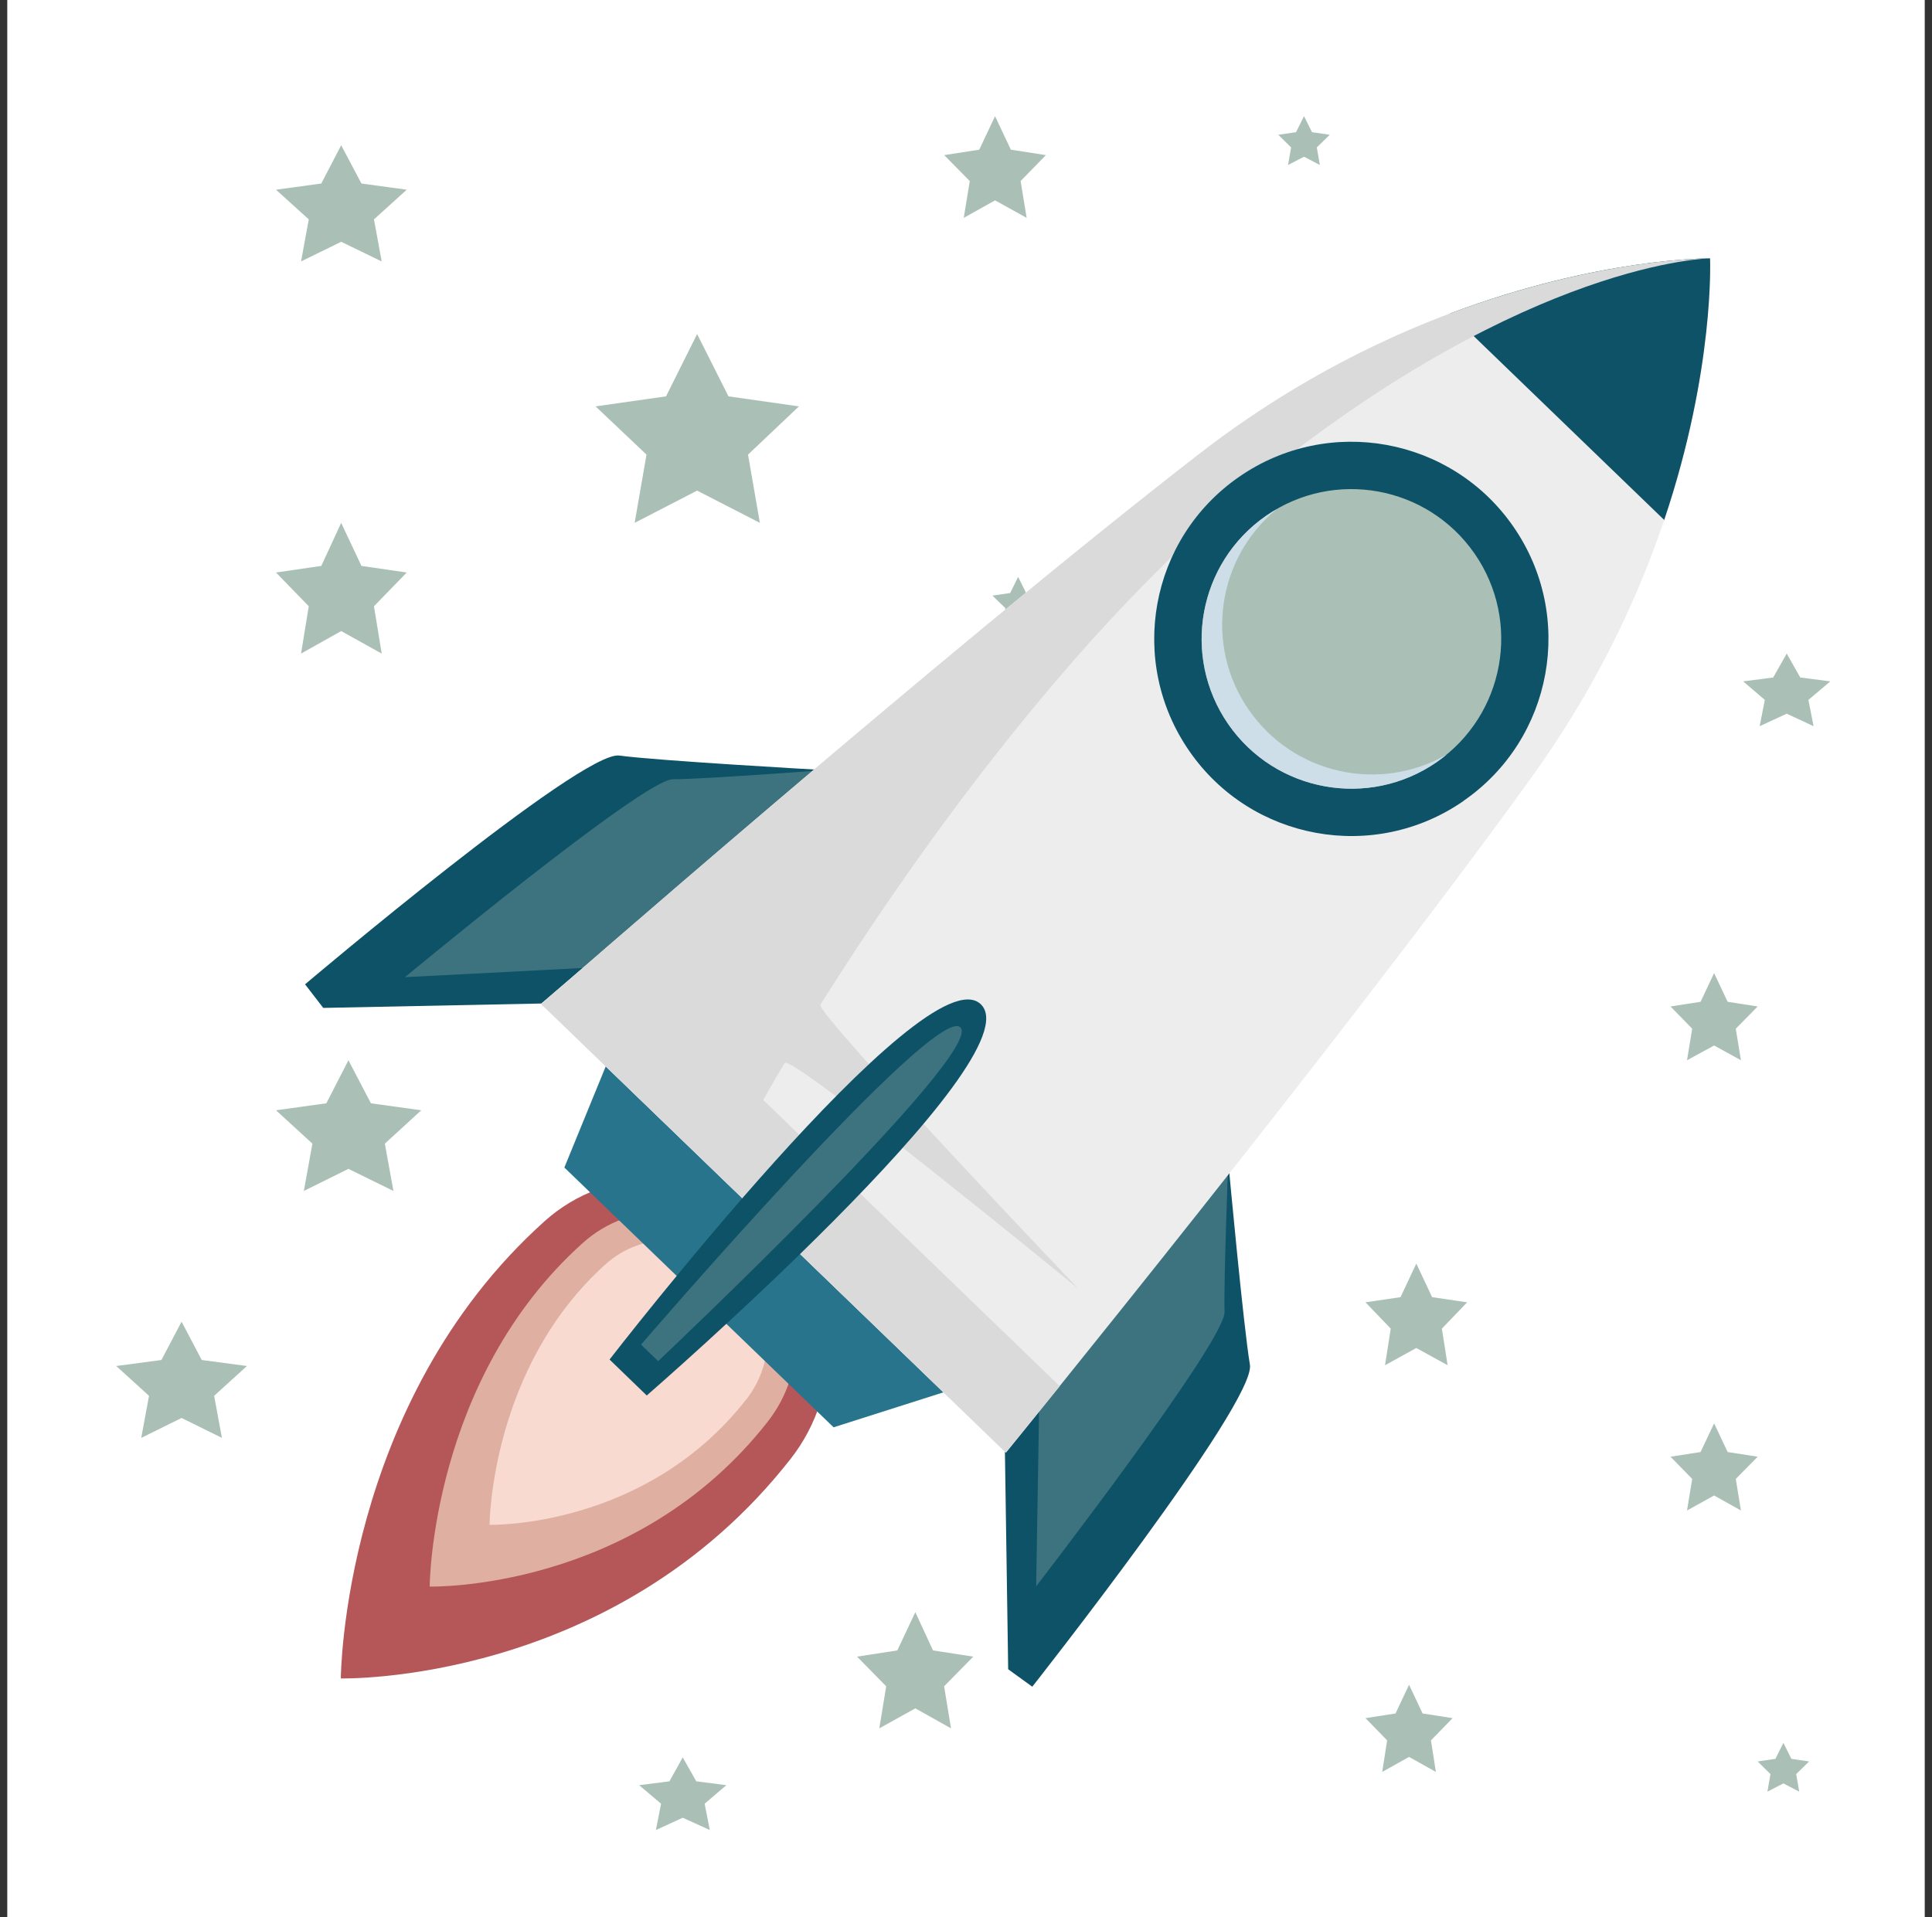 <svg width="133" height="132" viewBox="0 0 133 132" fill="none" xmlns="http://www.w3.org/2000/svg">
<rect x="0" y="0" width="133" height="132" fill="#333333" stroke="none"/>
<g clip-path="url(#clip0_1000_22912)">
<rect width="132" height="132" transform="translate(0.5)" fill="white"/>
<path d="M23.487 10L24.882 12.635L28 13.062L25.744 15.104L26.276 18L23.487 16.647L20.724 18L21.256 15.104L19 13.062L22.118 12.635L23.487 10Z" fill="#AAC0B7"/>
<path d="M47.989 23L50.15 27.29L55 27.98L51.495 31.3L52.31 36L47.989 33.779L43.69 36L44.505 31.3L41 27.98L45.85 27.29L47.989 23Z" fill="#AAC0B7"/>
<path d="M68.5 8L69.588 10.306L72 10.68L70.26 12.466L70.675 15L68.5 13.795L66.345 15L66.76 12.466L65 10.68L67.412 10.306L68.5 8Z" fill="#AAC0B7"/>
<path d="M95.39 24.73L95.94 25.84L97.16 26.01L96.28 26.88L96.48 28.1L95.39 27.52L94.3 28.1L94.5 26.88L93.62 26.01L94.84 25.84L95.39 24.73Z" fill="#AAC0B7"/>
<path d="M89.77 8L90.32 9.1L91.54 9.28L90.65 10.15L90.86 11.36L89.77 10.79L88.67 11.36L88.88 10.15L88 9.28L89.22 9.1L89.77 8Z" fill="#AAC0B7"/>
<path d="M122.77 120L123.32 121.1L124.54 121.28L123.65 122.15L123.86 123.36L122.77 122.79L121.67 123.36L121.88 122.15L121 121.28L122.22 121.1L122.77 120Z" fill="#AAC0B7"/>
<path d="M23.487 36L24.882 38.964L28 39.418L25.744 41.742L26.276 45L23.487 43.451L20.724 45L21.256 41.742L19 39.418L22.118 38.964L23.487 36Z" fill="#AAC0B7"/>
<path d="M46.21 57.78L46.76 58.88L47.98 59.06L47.1 59.93L47.31 61.14L46.21 60.57L45.12 61.14L45.33 59.93L44.44 59.06L45.67 58.88L46.21 57.78Z" fill="#AAC0B7"/>
<path d="M70.09 39.72L70.64 40.83L71.86 41.01L70.98 41.87L71.19 43.09L70.09 42.52L69 43.09L69.21 41.87L68.32 41.01L69.54 40.83L70.09 39.72Z" fill="#AAC0B7"/>
<path d="M95.39 56.09L95.94 57.2L97.16 57.38L96.28 58.24L96.48 59.46L95.39 58.88L94.3 59.46L94.5 58.24L93.62 57.38L94.84 57.2L95.39 56.09Z" fill="#AAC0B7"/>
<path d="M123 45L123.932 46.647L126 46.914L124.492 48.19L124.847 50L123 49.139L121.136 50L121.492 48.19L120 46.914L122.068 46.647L123 45Z" fill="#AAC0B7"/>
<path d="M23.986 73L25.535 75.964L29 76.445L26.493 78.742L27.084 82L23.986 80.478L20.916 82L21.507 78.742L19 76.445L22.465 75.964L23.986 73Z" fill="#AAC0B7"/>
<path d="M46.21 89.14L46.76 90.25L47.98 90.43L47.1 91.29L47.31 92.51L46.21 91.93L45.12 92.51L45.33 91.29L44.44 90.43L45.67 90.25L46.21 89.14Z" fill="#AAC0B7"/>
<path d="M70.09 71.09L70.64 72.2L71.86 72.38L70.98 73.24L71.19 74.46L70.09 73.88L69 74.46L69.21 73.24L68.32 72.38L69.54 72.2L70.09 71.09Z" fill="#AAC0B7"/>
<path d="M97.5 87L98.588 89.312L101 89.667L99.26 91.479L99.655 94L97.5 92.812L95.345 94L95.74 91.479L94 89.667L96.412 89.312L97.5 87Z" fill="#AAC0B7"/>
<path d="M118 67L118.932 68.976L121 69.297L119.492 70.828L119.847 73L118 71.985L116.136 73L116.492 70.828L115 69.297L117.068 68.976L118 67Z" fill="#AAC0B7"/>
<path d="M12.5 91L13.888 93.638L17 94.052L14.742 96.105L15.276 99L12.5 97.631L9.724 99L10.258 96.105L8 94.052L11.112 93.638L12.5 91Z" fill="#AAC0B7"/>
<path d="M47 121L47.932 122.647L50 122.914L48.508 124.19L48.864 126L47 125.154L45.153 126L45.508 124.19L44 122.914L46.085 122.647L47 121Z" fill="#AAC0B7"/>
<path d="M63.011 111L64.228 113.635L67 114.062L64.994 116.104L65.468 119L63.011 117.623L60.532 119L61.006 116.104L59 114.062L61.772 113.635L63.011 111Z" fill="#AAC0B7"/>
<path d="M97 116L97.932 117.976L100 118.297L98.508 119.828L98.847 122L97 120.967L95.153 122L95.492 119.828L94 118.297L96.068 117.976L97 116Z" fill="#AAC0B7"/>
<path d="M118 98L118.932 99.976L121 100.297L119.492 101.828L119.847 104L118 102.967L116.136 104L116.492 101.828L115 100.297L117.068 99.976L118 98Z" fill="#AAC0B7"/>
<path d="M54.43 100.442C42.23 116.038 23.462 115.563 23.462 115.563C23.462 115.563 23.549 96.597 37.486 84.085C41.841 80.171 48.641 80.119 53.324 84.638C57.998 89.157 58.042 95.828 54.43 100.442Z" fill="#B55759"/>
<path d="M52.857 97.876C43.69 109.601 29.58 109.238 29.58 109.238C29.58 109.238 29.64 94.981 40.121 85.58C43.396 82.642 48.511 82.599 52.028 85.995C55.544 89.391 55.57 94.411 52.857 97.876Z" fill="#DFB0A2"/>
<path d="M51.362 96.364C44.407 105.263 33.702 104.987 33.702 104.987C33.702 104.987 33.745 94.169 41.703 87.032C44.191 84.802 48.071 84.768 50.74 87.343C53.41 89.918 53.428 93.728 51.371 96.364H51.362Z" fill="#F8DAD1"/>
<path d="M57.385 98.273L38.851 80.387L41.703 73.414L64.954 95.862L57.385 98.273Z" fill="#28748C"/>
<path d="M69.179 99.923L69.404 114.932L71.063 116.133C71.063 116.133 86.486 96.562 86.045 93.961C85.605 91.361 84.602 80.482 84.602 80.482L69.179 99.932V99.923Z" fill="#0E5267"/>
<g style="mix-blend-mode:soft-light" opacity="0.3">
<path d="M71.538 96.649L71.331 109.22C71.331 109.22 84.369 92.328 84.3 90.324C84.231 88.319 84.559 79.852 84.559 79.852L71.529 96.649H71.538Z" fill="#AAC0B7"/>
</g>
<path d="M37.253 69.094L22.253 69.397L21 67.772C21 67.772 40.018 51.666 42.627 52.021C45.245 52.375 56.149 52.988 56.149 52.988L37.261 69.094H37.253Z" fill="#0E5267"/>
<g style="mix-blend-mode:soft-light" opacity="0.3">
<path d="M40.432 66.632L27.878 67.28C27.878 67.28 44.303 53.654 46.308 53.654C48.312 53.654 56.763 53.023 56.763 53.023L40.432 66.632Z" fill="#AAC0B7"/>
</g>
<path d="M105.486 53.438C118.499 35.362 117.721 17.787 117.721 17.787C117.721 17.787 100.129 17.632 82.52 31.275C64.911 44.918 37.253 69.137 37.253 69.137L69.24 100.018C69.24 100.018 92.465 71.522 105.486 53.446V53.438Z" fill="#EDEDED"/>
<path d="M114.567 35.794C118.058 25.417 117.721 17.787 117.721 17.787C117.721 17.787 110.083 17.718 99.835 21.58L114.567 35.803V35.794Z" fill="#0E5267"/>
<g style="mix-blend-mode:multiply">
<path d="M52.546 75.721C52.546 75.721 53.056 74.797 54.015 73.19C54.421 72.499 74.216 88.717 74.216 88.717C74.216 88.717 56.123 69.734 56.478 69.172C62.189 60.082 73.56 43.553 86.763 32.908C105.339 17.934 117.73 17.787 117.73 17.787C117.73 17.787 100.138 17.632 82.529 31.275C64.919 44.918 37.261 69.137 37.261 69.137L69.248 100.018C69.248 100.018 70.648 98.299 72.955 95.439L52.546 75.739V75.721Z" fill="#DADADA"/>
</g>
<path d="M100.751 55.148C94.591 59.417 86.132 57.879 81.872 51.71C77.604 45.549 79.142 37.09 85.302 32.83C91.463 28.562 99.922 30.1 104.182 36.261C108.45 42.421 106.912 50.88 100.751 55.14V55.148Z" fill="#0E5267"/>
<path d="M98.902 52.47C94.219 55.71 87.799 54.544 84.55 49.86C81.31 45.177 82.477 38.758 87.16 35.509C91.843 32.269 98.263 33.435 101.512 38.118C104.752 42.801 103.585 49.221 98.902 52.47Z" fill="#AAC0B7"/>
<g style="mix-blend-mode:multiply">
<path d="M85.968 48.876C82.891 44.434 83.79 38.421 87.894 35.051C87.652 35.198 87.402 35.345 87.168 35.509C82.485 38.749 81.319 45.177 84.559 49.861C87.799 54.544 94.228 55.71 98.911 52.47C99.144 52.306 99.377 52.133 99.594 51.952C94.988 54.604 89.052 53.325 85.976 48.884L85.968 48.876Z" fill="#CEDEE8"/>
</g>
<g style="mix-blend-mode:soft-light" opacity="0.5">
<path d="M99.991 44.91C99.481 47.476 97.649 49.273 95.904 48.927C94.159 48.582 93.165 46.214 93.675 43.657C94.185 41.09 96.016 39.293 97.762 39.639C99.507 39.984 100.509 42.352 99.991 44.91Z" fill="#AAC0B7"/>
</g>
<path d="M44.528 96.087L41.962 93.607C41.962 93.607 63.71 65.474 67.52 69.146C71.331 72.818 44.528 96.078 44.528 96.078V96.087Z" fill="#0E5267"/>
<g style="mix-blend-mode:soft-light" opacity="0.3">
<path d="M45.306 93.719L44.13 92.579C44.13 92.579 64.366 69.042 66.112 70.736C67.857 72.421 45.306 93.719 45.306 93.719Z" fill="#AAC0B7"/>
</g>
</g>
<defs>
<clipPath id="clip0_1000_22912">
<rect width="132" height="132" fill="white" transform="translate(0.5)"/>
</clipPath>
</defs>
</svg>
